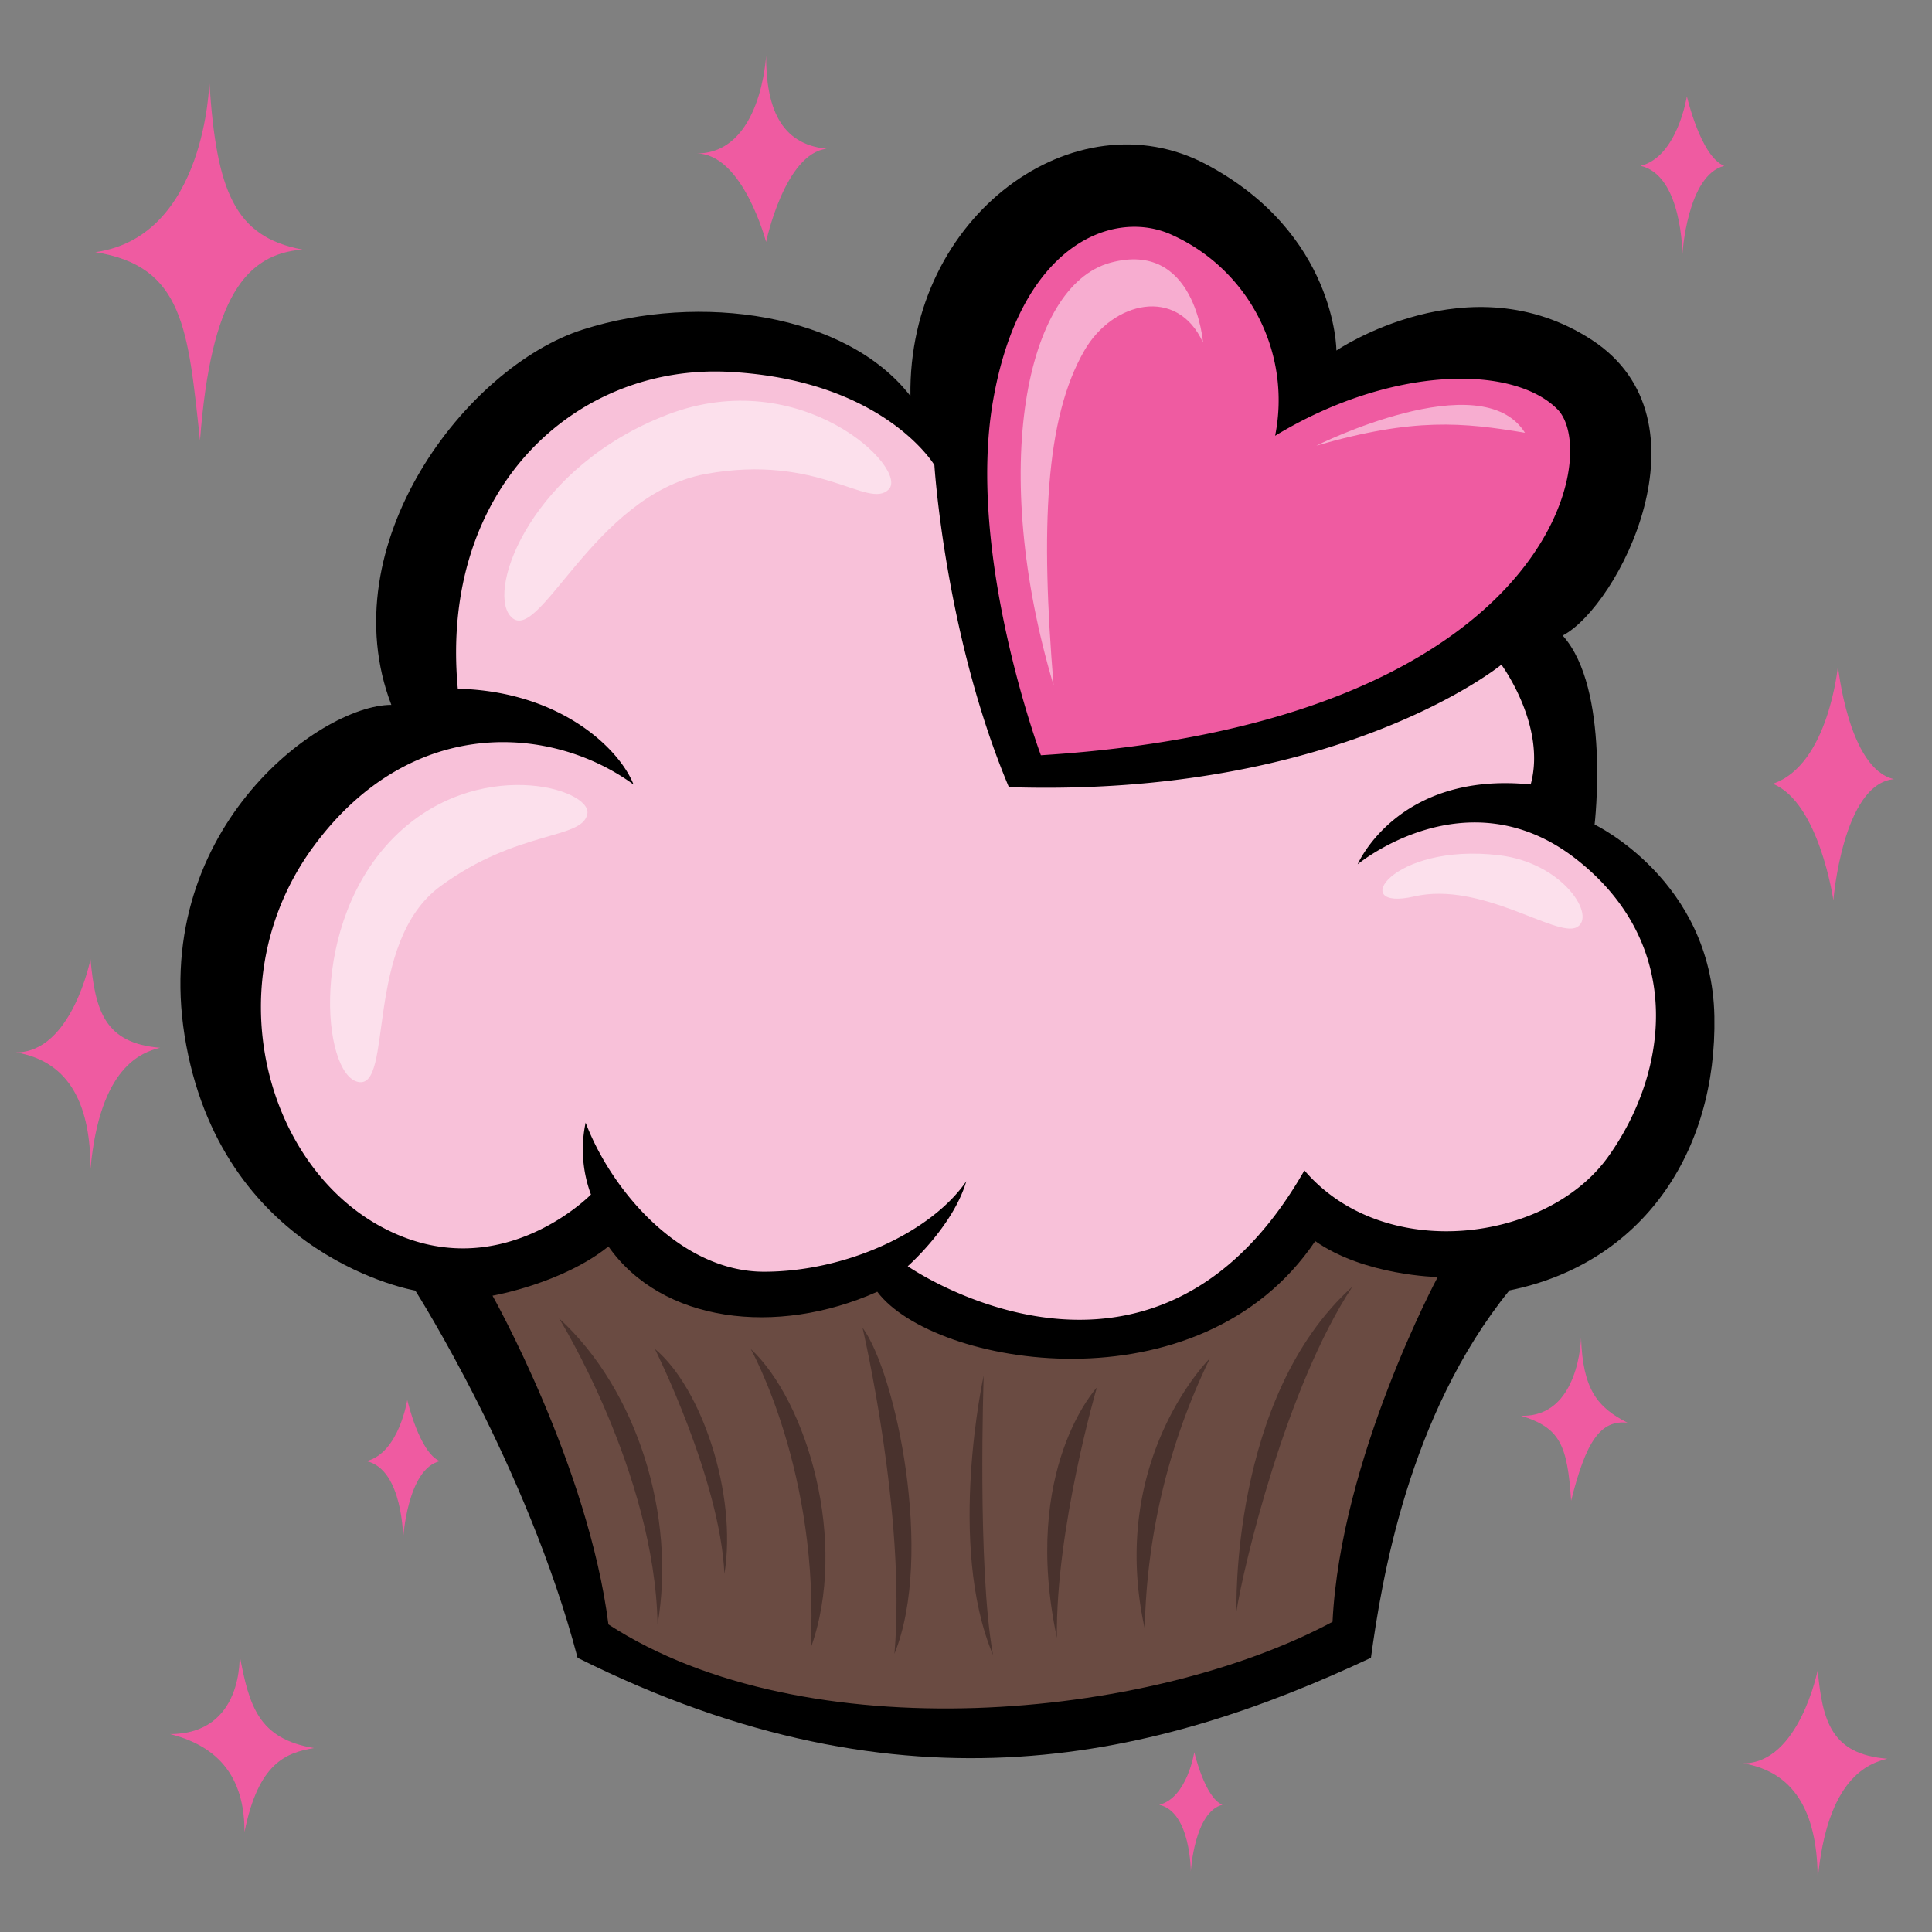 <?xml version="1.0"?>
<svg xmlns="http://www.w3.org/2000/svg" xmlns:xlink="http://www.w3.org/1999/xlink" id="fixed-colours" viewBox="0 0 250 250">
  <rect x="0" y="0" width="250" height="250" fill="#808080" stroke="none"/>
  <title>cupcake</title>
  <path d="M 53.74,167 s -24.46-4.13-29.63-31.69,17.22-44.1,26.53-44.1 c -7.92-20.67,9.65-43.75,24.8-48.57 s 34.11-2.07,42.37,8.61 c -.34-23.43,21.36-38.93,38.24-30 s 16.88,24.11,16.88,24.11 S 190.16,33.65,206,44 s 3.44,34.45-3.79,38.24 c 6.2,6.89,4.13,24.46,4.13,24.46 s 15.16,7.23,15.5,24.8-9.3,32-26.53,35.48 c -13.09,16.19-16.54,37.55-17.91,47.54-27.22,12.75-59.94,21.36-102.66,0 C 68.21,189.71,53.74,167,53.74,167Z"/>
  <path d="M 134.69,97.73 s -9.65-25.84-6.2-45.82,15.16-24.8,22.74-21.7 A 23.47,23.47,0,0,1,165,56.39 c 14.81-9,30.66-9.3,36.52-3.44 S 200.49,93.6,134.69,97.73Z" fill="#ef5ba1"/>
  <path d="M 120.91,60.18 s -6.55-11-26.53-12.06-37.55,15.16-35.14,41 c 13.44.34,21,7.92,22.74,12.4-10.33-7.58-28.59-9.3-41.34,7.92 s -6.55,41,8.61,49.26,27.22-4.13,27.22-4.13 a 16.73,16.73,0,0,1-.69-9.3 c 3.44,9,12.4,19.29,23.08,19.29 s 21.7-5.17,26.18-11.71 c -1.72,5.86-7.58,11-7.58,11 s 31.69,22,51.33-12.4 c 10.33,12.06,31.35,9.3,39.27-1.72 s 10-27.56-4.13-38.58-28.25.69-28.25.69,5.17-12.06,22.39-10.33 c 2.07-7.58-3.79-15.5-3.79-15.5 s -21,17.22-63.73,15.85 C 122.29,82.23,120.91,60.18,120.91,60.18Z" fill="#f8c1d9"/>
  <path d="M 63.73,167.66 s 9-1.55,15-6.37 c 6.89,9.82,21.7,11.71,34.79,5.86,7.23,9.65,41.68,15.67,56.67-6.55,6.37,4.48,15.85,4.65,15.85,4.65 s -12.57,23.43-13.61,44.61 c -23.77,12.75-68.21,16.88-93.7.34 C 76.13,189.71,63.73,167.66,63.73,167.66Z" fill="#6a4b42"/>
  <path d="M 72.34,170.59 s 12.4,20,12.75,39.62 C 87.5,196.26,82.5,179.89,72.34,170.59Z" fill="#49322d"/>
  <path d="M 84.74,174.55 s 8.44,16.88,9,29.11 C 95.42,193.33,90.77,179.55,84.74,174.55Z" fill="#49322d"/>
  <path d="M 97.14,174.55 s 9,16,7.75,38.76 C 109.89,199.53,104.38,181.27,97.14,174.55Z" fill="#49322d"/>
  <path d="M 111.61,171.8 s 5.68,24.29,4.13,42.2 C 120.91,201.25,115.92,177.65,111.61,171.8Z" fill="#49322d"/>
  <path d="M 127.29,178 s -4.82,21.88,1.21,36.17 C 126.43,202.8,127.29,178,127.29,178Z" fill="#49322d"/>
  <path d="M 141.93,179.55 s -9.82,10.51-5.17,32.38 C 136.59,197.81,141.93,179.55,141.93,179.55Z" fill="#49322d"/>
  <path d="M 156.57,175.76 s -13.26,13.09-8.44,35 A 83.66,83.66,0,0,1,156.57,175.76Z" fill="#49322d"/>
  <path d="M 160,208.49 s -.86-27.73,15-42 C 166.39,179.55,160.88,202.8,160,208.49Z" fill="#49322d"/>
  <path d="M 51,108.33 C 39.92,119.41,41.67,139,46.33,140 S 47,122,57,114.67 s 18.33-6,19-9.33 S 61.67,97.67,51,108.33Z" fill="#fff" opacity="0.5"/>
  <path d="M 66,79.67 C 69.61,84.08,76.67,64,91.33,61.33 s 21,4.67,23.67,2 S 103.67,47,86.33,53.67,63,76,66,79.67Z" fill="#fff" opacity="0.5"/>
  <path d="M 155.67,44.33 s -1-13.33-12-10.33 S 128,60.67,136.33,88.67 c -1.67-20.33-1.11-34.5,4-43.33 C 144,39,152.33,37,155.67,44.33Z" fill="#fff" opacity="0.5"/>
  <path d="M 194,110.67 c 8.33,1,12.67,8,10,9.33 s -12.33-6-21-4 S 180,109,194,110.67Z" fill="#fff" opacity="0.5"/>
  <path d="M 170.33,57.67 S 191.67,47,197.33,56 C 189.33,54.67,183,54,170.33,57.67Z" fill="#fff" opacity="0.5"/>
  <path d="M 204.59,173.1 s -.22,10.34-7.77,10.1 c 5,1.55,6,3.68,6.48,11,1.93-7.73,3.81-10.48,7.3-10.1 C 206.72,182.14,204.8,179.79,204.59,173.1Z" fill="#ef5ba1"/>
  <path d="M 52.7,181.15 s -1.06,6.86-5.28,7.92 c 4.75,1.06,4.75,10,4.75,10 s .53-9,4.75-10 C 54.28,188,52.7,181.15,52.7,181.15Z" fill="#ef5ba1"/>
  <path d="M 218.28,12.46 s -1.21,7.84-6,9 c 5.42,1.21,5.42,11.45,5.42,11.45 s .6-10.25,5.42-11.45 C 220.08,20.3,218.28,12.46,218.28,12.46Z" fill="#ef5ba1"/>
  <path d="M 154.54,226.73 s -.91,5.91-4.54,6.81 c 4.09.91,4.09,8.63,4.09,8.63 s .45-7.72,4.09-8.63 C 155.91,232.64,154.54,226.73,154.54,226.73Z" fill="#ef5ba1"/>
  <path d="M 27.09,10.63 s -.43,20-14.76,22 c 11.45,1.81,12,10,13.55,24.37,1.43-18.69,6-24.11,13.26-24.71 C 30.33,30.67,28,24.67,27.09,10.63Z" fill="#ef5ba1"/>
  <path d="M 99.13,7.2 s -.6,12.66-9,12.66 c 6,0,9,11.45,9,11.45 s 2.41-11.45,7.84-12.06 C 100.94,18.65,99.13,13.83,99.13,7.2Z" fill="#ef5ba1"/>
  <path d="M 11.71,124.12 S 9.3,136.18,2.07,136.18 c 7.23,1.21,9.64,7.23,9.64,15.07,1.21-13.26,6.63-15.07,9-15.67 C 13.52,135,12.32,130.75,11.71,124.12Z" fill="#ef5ba1"/>
  <path d="M 235.21,216.12 s -2.41,12.06-9.64,12.06 c 7.23,1.21,9.64,7.23,9.64,15.07,1.21-13.26,6.63-15.07,9-15.67 C 237,227,235.82,222.75,235.21,216.12Z" fill="#ef5ba1"/>
  <path d="M 31,214.14 s .6,10.25-9,10.25 c 7.23,1.81,9.64,6.63,9.64,12.66,1.81-9,5.42-10.25,9-10.85 C 33.44,225,32.24,220.77,31,214.14Z" fill="#ef5ba1"/>
  <path d="M 237.83,86.17 s -1.2,12.84-8.43,15.25 c 6,2.41,7.84,15.07,7.84,15.07 s 1.21-15.07,7.84-15.67 C 239.17,99.5,237.83,86.17,237.83,86.17Z" fill="#ef5ba1"/>
<script type="text/ecmascript" xlink:href="param.min.js"/> 
</svg>
